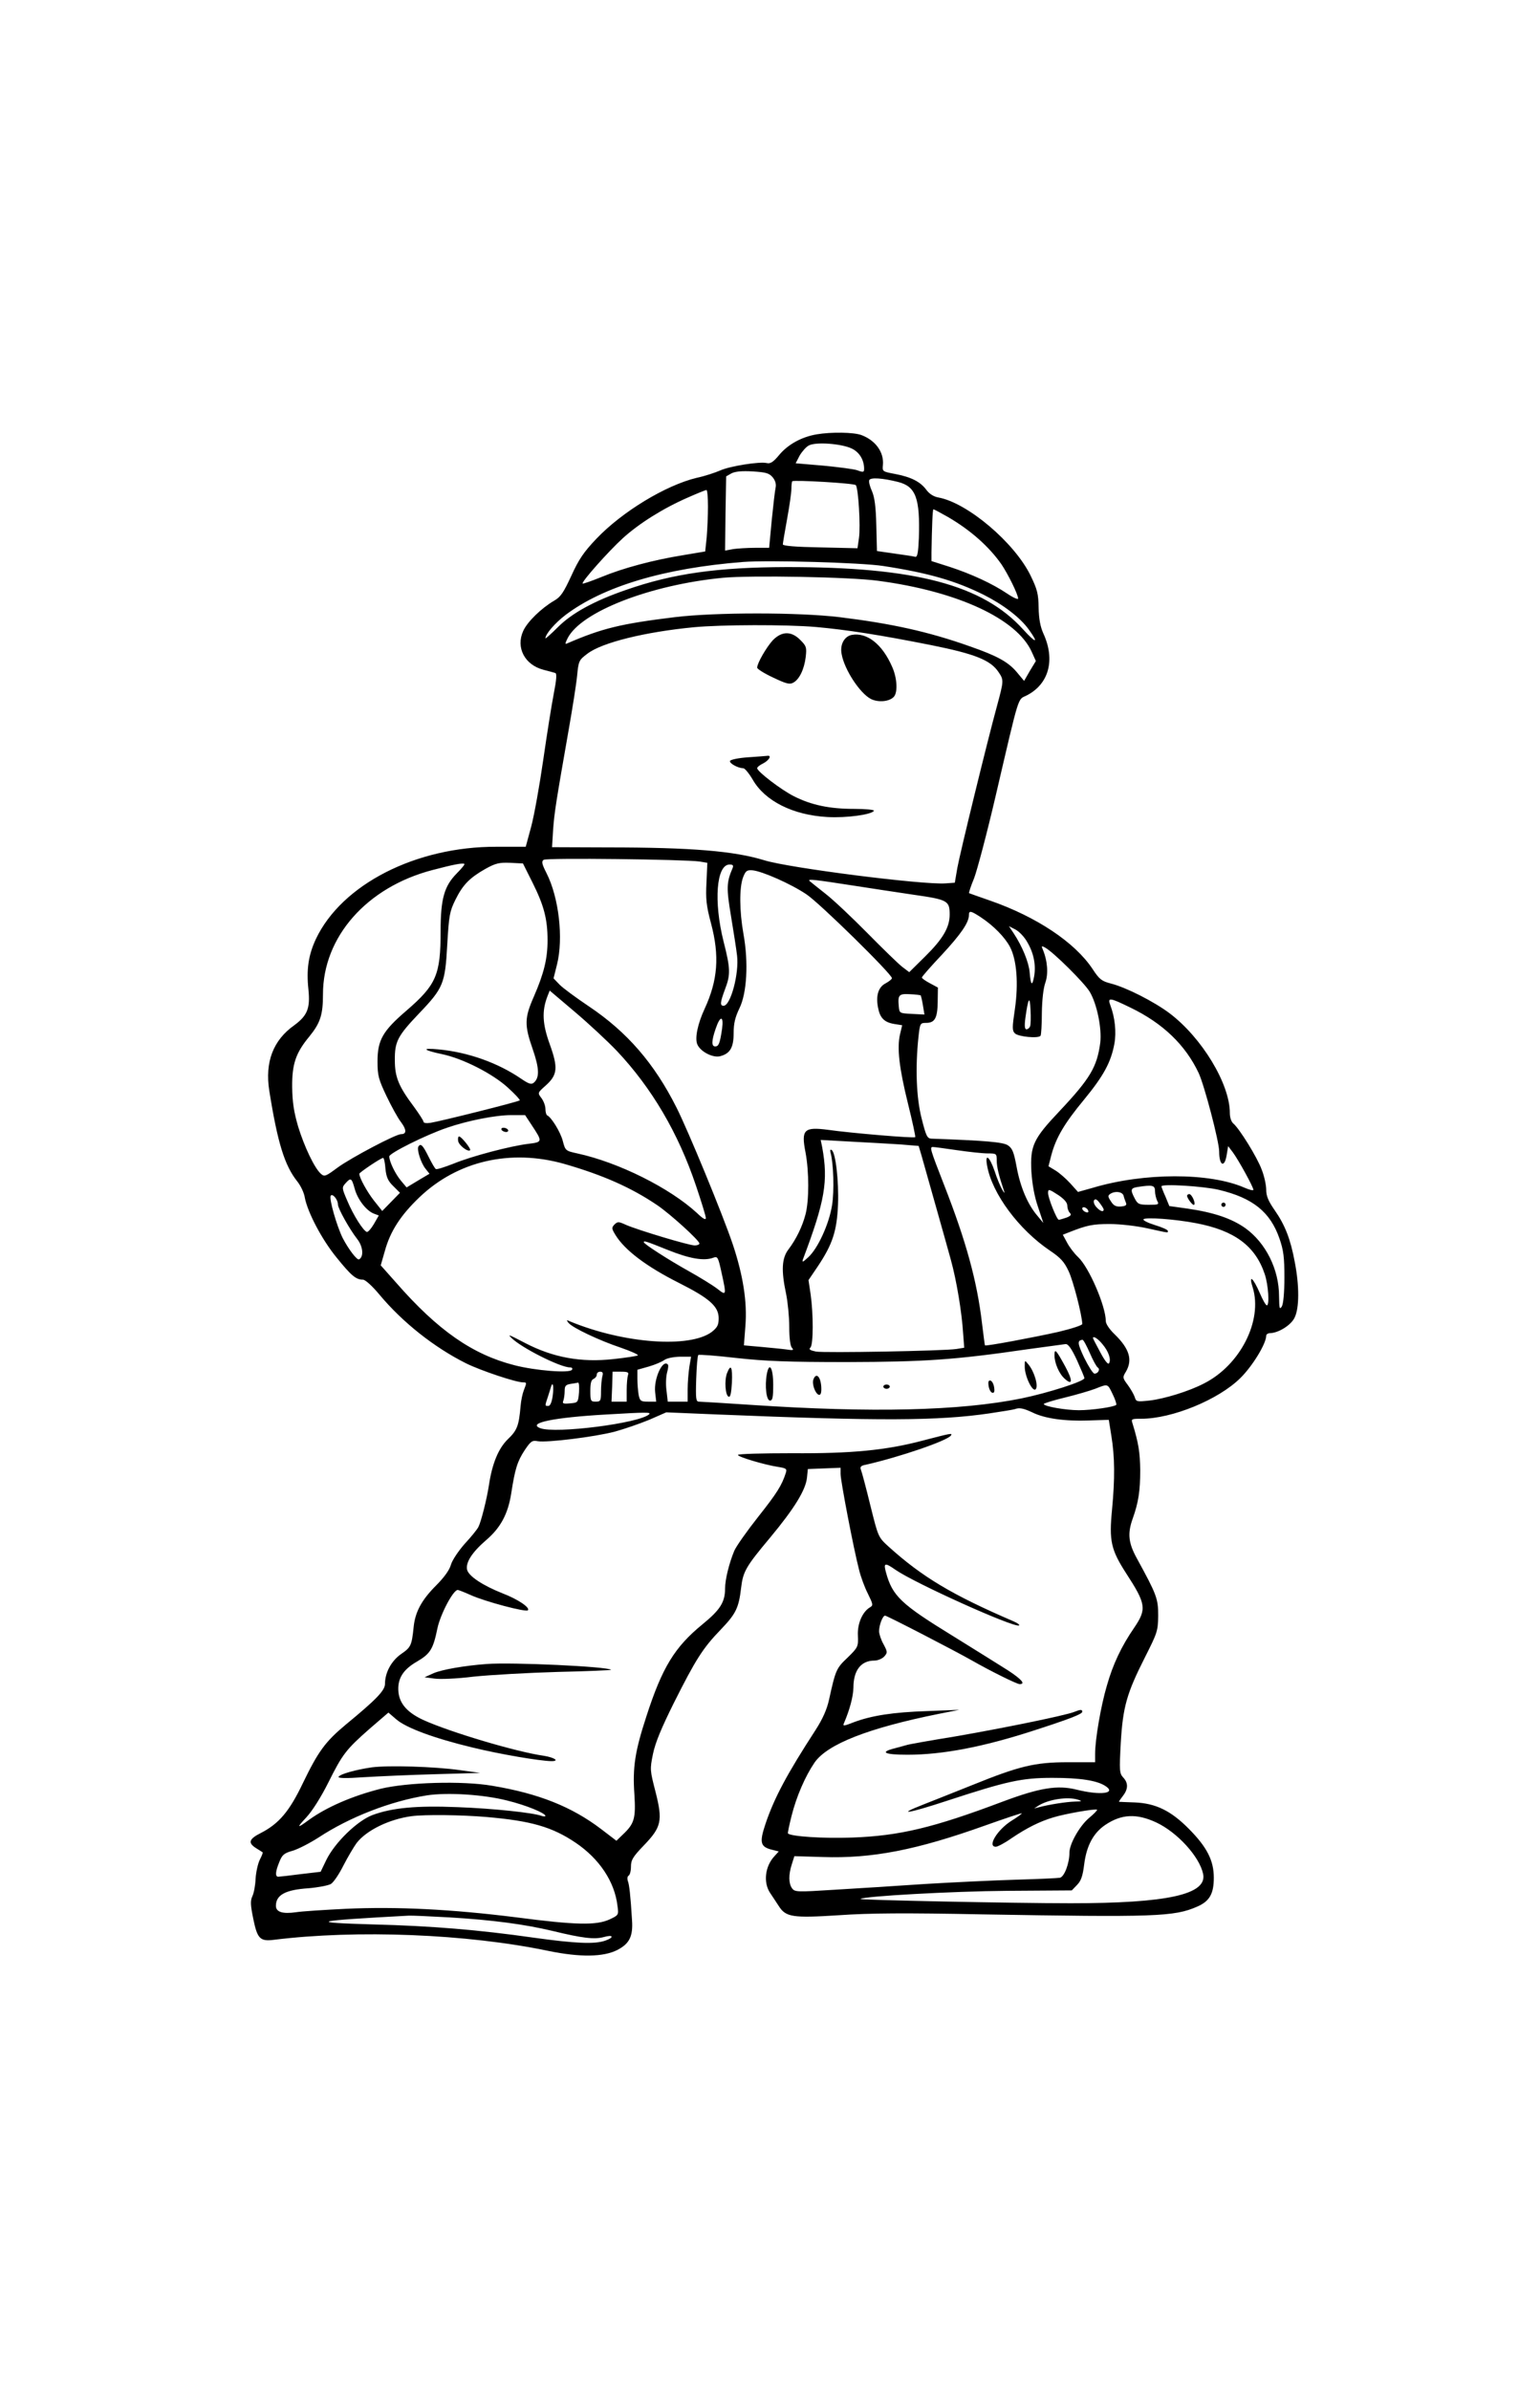 <?xml version="1.0" standalone="no"?>
<!DOCTYPE svg PUBLIC "-//W3C//DTD SVG 20010904//EN"
 "http://www.w3.org/TR/2001/REC-SVG-20010904/DTD/svg10.dtd">
<svg version="1.0" xmlns="http://www.w3.org/2000/svg"
 width="720pt" height="1117pt" viewBox="0 0 720 1117"
 preserveAspectRatio="xMidYMid meet">

<g transform="translate(0,1117) scale(0.1,-0.1)"
fill="#000000" stroke="none">
<path d="M3817 9140 c-70 -12 -133 -47 -174 -96 -28 -34 -42 -42 -58 -38 -33
8 -173 -14 -219 -35 -23 -10 -71 -26 -109 -34 -145 -35 -348 -158 -469 -285
-59 -62 -82 -96 -117 -173 -36 -78 -50 -99 -80 -116 -60 -35 -126 -99 -145
-142 -35 -77 7 -158 95 -181 24 -6 49 -13 55 -15 8 -2 6 -31 -7 -97 -10 -51
-32 -190 -49 -308 -17 -118 -42 -258 -56 -311 l-26 -96 -137 0 c-377 1 -723
-176 -844 -431 -35 -75 -45 -142 -35 -236 9 -88 -5 -122 -66 -167 -99 -70
-138 -172 -117 -306 39 -245 72 -350 131 -424 16 -20 32 -54 35 -75 13 -69 80
-197 149 -281 68 -84 90 -103 123 -103 11 0 44 -30 78 -71 107 -128 254 -245
404 -320 69 -34 233 -89 267 -89 17 0 17 -1 3 -37 -6 -15 -13 -48 -15 -73 -8
-93 -16 -114 -60 -156 -44 -43 -73 -114 -88 -214 -10 -66 -37 -172 -49 -195
-5 -11 -34 -47 -64 -79 -29 -33 -59 -77 -65 -99 -7 -25 -33 -60 -69 -96 -68
-68 -98 -124 -105 -194 -9 -87 -13 -95 -58 -126 -46 -32 -76 -87 -76 -140 0
-31 -42 -74 -183 -190 -96 -80 -129 -125 -201 -274 -63 -132 -112 -189 -195
-232 -58 -29 -63 -47 -23 -72 15 -9 28 -18 30 -19 2 -1 -4 -17 -13 -34 -9 -18
-18 -58 -20 -89 -1 -31 -8 -68 -15 -82 -10 -22 -9 -41 4 -105 19 -94 32 -107
96 -99 388 48 903 28 1285 -52 147 -30 256 -29 322 5 56 29 73 64 68 138 -7
116 -13 169 -20 185 -3 10 -2 20 4 24 6 3 11 22 11 42 0 31 9 46 59 98 84 87
90 116 56 251 -26 101 -27 105 -12 178 11 53 39 120 97 237 103 205 136 257
220 344 70 73 84 100 95 195 9 76 22 99 136 235 113 136 166 222 172 280 l4
40 77 3 76 3 0 -29 c0 -32 61 -350 86 -446 8 -34 27 -85 42 -114 24 -49 25
-54 10 -63 -35 -20 -60 -76 -57 -132 2 -52 1 -55 -48 -103 -53 -50 -56 -57
-87 -197 -10 -46 -30 -90 -62 -140 -135 -208 -193 -317 -234 -437 -31 -92 -26
-111 33 -125 l28 -7 -20 -22 c-44 -47 -53 -122 -21 -171 11 -16 29 -44 41 -62
33 -52 64 -57 282 -43 143 10 312 11 667 4 810 -14 900 -11 1007 36 58 25 78
60 78 135 0 81 -32 143 -116 228 -85 86 -156 120 -254 124 -38 1 -71 3 -73 3
-2 0 6 12 17 26 26 33 27 62 2 88 -17 19 -18 31 -11 161 10 169 28 232 113
400 58 115 61 123 62 195 0 80 -7 98 -100 268 -39 71 -44 115 -20 183 28 78
36 132 36 229 -1 83 -8 127 -36 218 -7 21 -5 22 41 22 144 0 361 89 463 190
57 56 121 161 121 198 0 6 8 12 18 12 40 1 99 38 115 73 22 45 22 148 1 257
-20 109 -46 175 -94 244 -30 43 -40 67 -40 96 0 22 -9 64 -21 94 -21 58 -104
191 -132 215 -10 8 -17 28 -17 50 0 136 -131 352 -282 466 -72 54 -203 121
-275 139 -42 11 -53 19 -85 68 -83 125 -263 244 -478 319 -52 18 -97 34 -99
35 -2 2 8 33 23 69 14 36 60 209 101 385 114 489 102 448 145 470 104 53 135
166 78 290 -14 31 -21 68 -22 120 -1 65 -6 85 -38 151 -75 153 -294 339 -430
364 -23 4 -43 17 -57 36 -28 38 -72 60 -146 74 -59 11 -60 12 -57 41 6 60 -34
116 -101 141 -36 13 -139 15 -210 3z m165 -66 c36 -17 58 -53 58 -95 0 -16 -4
-17 -31 -7 -16 6 -88 15 -160 22 l-129 11 18 35 c11 19 30 41 43 48 32 18 153
9 201 -14z m-369 -135 c12 -15 17 -32 13 -49 -3 -14 -11 -82 -18 -152 l-12
-128 -66 0 c-36 0 -82 -3 -103 -6 l-37 -7 2 174 3 173 25 14 c17 9 50 12 99 9
63 -4 77 -8 94 -28z m585 -21 c84 -21 104 -76 98 -263 -3 -69 -7 -89 -17 -87
-7 2 -51 9 -96 15 l-83 12 -3 120 c-2 87 -8 131 -20 159 -10 22 -16 45 -13 52
5 14 62 10 134 -8z m-197 -15 c12 -12 23 -192 15 -247 l-7 -48 -175 4 c-113 2
-174 7 -174 14 0 5 9 59 20 119 11 60 20 123 20 140 0 18 2 34 4 36 8 7 288
-9 297 -18z m-691 -100 c0 -43 -3 -108 -6 -144 l-7 -66 -101 -17 c-143 -23
-284 -61 -383 -102 -47 -19 -87 -33 -89 -31 -7 7 120 150 188 212 76 69 189
140 304 190 43 19 82 35 87 35 4 0 7 -35 7 -77z m1122 -49 c105 -61 192 -138
250 -221 31 -46 78 -141 78 -160 0 -6 -23 4 -51 23 -70 47 -168 92 -269 125
l-85 27 0 41 c2 118 5 201 9 201 3 0 33 -16 68 -36z m-302 -229 c209 -32 338
-69 470 -135 91 -46 170 -106 210 -162 48 -66 34 -66 -26 0 -189 209 -506 293
-1108 292 -321 -1 -530 -30 -750 -107 -148 -51 -252 -108 -318 -174 -32 -32
-58 -55 -58 -52 0 20 45 72 95 110 177 133 460 218 830 247 118 9 553 -3 655
-19z m-25 -69 c372 -49 650 -178 719 -333 l19 -42 -28 -46 -27 -47 -35 42
c-40 47 -91 75 -217 119 -194 69 -367 107 -611 137 -192 23 -580 23 -770 0
-253 -31 -340 -52 -504 -123 -10 -5 -9 1 3 25 64 124 386 249 726 282 132 12
592 4 725 -14z m-290 -216 c144 -13 299 -37 540 -85 204 -41 276 -70 313 -125
26 -38 25 -41 -7 -160 -43 -156 -173 -688 -185 -755 l-12 -70 -43 -3 c-104 -8
-733 72 -848 108 -140 43 -339 60 -733 60 l-259 1 5 82 c6 82 14 131 73 468
17 97 35 209 39 250 7 70 8 74 48 104 67 52 269 102 499 124 129 12 430 13
570 1z m-544 -1096 l36 -6 -4 -92 c-4 -76 -1 -108 21 -190 41 -154 32 -267
-30 -401 -32 -69 -46 -136 -34 -165 14 -34 72 -64 106 -56 47 12 64 40 64 108
0 46 7 74 27 116 35 71 43 214 19 347 -19 107 -20 216 -2 265 12 30 17 35 44
33 45 -4 179 -63 252 -112 61 -40 400 -373 400 -392 0 -5 -13 -15 -29 -24 -34
-17 -47 -57 -36 -113 9 -49 29 -69 75 -77 l38 -6 -10 -42 c-15 -64 -4 -158 37
-324 21 -84 36 -155 34 -157 -5 -6 -301 19 -406 34 -114 15 -128 2 -107 -105
17 -90 17 -226 0 -290 -15 -57 -43 -115 -80 -164 -31 -41 -34 -98 -11 -206 8
-39 15 -108 15 -156 0 -54 5 -90 13 -98 10 -11 5 -12 -28 -7 -22 3 -75 8 -118
12 l-79 7 7 91 c9 112 -11 237 -59 381 -46 137 -208 530 -263 639 -104 207
-231 353 -408 472 -61 41 -124 87 -139 103 l-28 29 16 64 c31 123 9 314 -49
428 -22 43 -24 55 -13 62 13 10 661 2 729 -8z m-1136 -56 c-58 -59 -75 -118
-75 -269 0 -205 -20 -251 -160 -372 -111 -95 -135 -138 -135 -237 0 -67 5 -84
42 -162 23 -48 53 -103 68 -122 26 -35 27 -56 0 -56 -25 0 -231 -109 -295
-155 -58 -43 -63 -45 -80 -30 -30 27 -77 126 -106 220 -20 69 -27 113 -28 185
-1 108 17 160 80 236 52 64 64 102 64 198 0 268 205 500 511 580 99 26 140 34
150 29 4 -1 -13 -22 -36 -45z m355 -43 c53 -106 70 -170 70 -269 0 -86 -17
-155 -64 -263 -44 -100 -45 -133 -5 -247 31 -90 32 -133 4 -156 -11 -9 -23 -5
-57 18 -109 75 -249 125 -387 138 -82 8 -75 -3 15 -22 97 -20 237 -91 309
-157 33 -30 58 -57 55 -59 -7 -7 -376 -99 -417 -105 -19 -3 -33 -1 -33 5 0 5
-20 36 -44 69 -72 96 -90 139 -90 218 -1 88 13 114 114 220 113 118 121 139
131 320 8 137 11 155 38 210 35 71 67 103 141 145 47 26 64 30 115 28 l60 -3
45 -90z m935 68 c-29 -67 -29 -94 -7 -226 12 -73 25 -155 28 -183 10 -83 -30
-234 -63 -234 -18 0 -16 16 7 78 26 68 25 96 -7 222 -47 187 -34 360 28 360
16 0 19 -4 14 -17z m575 -83 c69 -11 190 -29 270 -41 161 -23 170 -28 170 -93
0 -59 -31 -113 -114 -195 l-75 -74 -33 25 c-18 14 -91 85 -163 158 -71 72
-159 155 -195 183 -36 28 -69 55 -75 60 -11 11 21 7 215 -23z m585 -146 c61
-40 114 -95 137 -139 32 -61 40 -172 23 -290 -13 -87 -13 -101 0 -114 16 -16
111 -25 120 -11 3 5 6 53 6 107 1 61 7 114 16 140 15 42 11 102 -12 157 -7 16
-5 17 11 8 39 -21 185 -166 209 -207 34 -57 57 -172 49 -238 -15 -113 -47
-167 -191 -320 -122 -129 -137 -161 -131 -281 4 -60 14 -117 31 -166 l25 -75
-29 35 c-45 53 -79 134 -96 227 -13 70 -20 87 -41 101 -23 15 -106 22 -358 31
-19 1 -25 14 -45 94 -25 97 -30 238 -15 380 7 65 8 67 36 67 41 0 53 23 54 98
l1 67 -37 20 c-21 11 -38 23 -38 27 0 4 42 52 94 107 89 96 126 150 126 185 0
22 9 20 55 -10z m218 -117 c30 -51 41 -106 32 -159 -9 -49 -16 -43 -21 18 -4
47 -34 121 -75 183 l-22 33 31 -16 c17 -9 42 -35 55 -59z m-1919 -508 c163
-173 287 -383 370 -630 25 -74 46 -142 46 -151 0 -11 -14 -3 -42 24 -126 116
-365 236 -559 278 -55 12 -56 13 -68 59 -11 42 -54 111 -73 119 -4 2 -8 16 -8
30 0 15 -9 38 -19 51 -18 24 -18 24 20 58 56 50 59 83 19 194 -34 94 -37 154
-11 222 l11 28 118 -100 c65 -55 153 -137 196 -182z m1421 259 c1 -2 6 -22 10
-46 l7 -43 -59 3 c-58 3 -58 3 -61 36 -5 53 1 59 53 56 26 -1 48 -4 50 -6z
m511 -144 c-3 -8 -11 -14 -17 -14 -8 0 -10 15 -5 53 13 94 21 108 24 38 2 -35
1 -70 -2 -77z m470 87 c151 -73 256 -174 318 -305 27 -58 96 -321 96 -367 0
-67 25 -78 35 -17 l7 42 22 -29 c26 -35 96 -162 96 -175 0 -5 -19 0 -42 10
-162 71 -470 71 -710 -1 l-68 -19 -36 40 c-20 22 -51 49 -69 60 l-33 20 13 51
c22 83 62 150 153 260 92 112 126 175 142 261 10 54 3 123 -19 181 -14 37 -3
36 95 -12z m-1910 -98 c-10 -69 -16 -83 -32 -83 -18 0 -18 25 2 83 21 62 38
62 30 0z m-890 -451 c51 -77 51 -79 -14 -87 -85 -10 -267 -58 -352 -93 -41
-16 -78 -28 -82 -25 -5 2 -20 29 -35 59 -26 52 -36 63 -47 46 -8 -14 12 -77
33 -103 l19 -24 -54 -32 -53 -32 -26 31 c-27 32 -55 90 -55 114 0 15 170 100
270 134 96 33 226 59 300 59 l65 0 31 -47z m1724 -90 l85 -7 12 -40 c23 -82
117 -413 139 -494 26 -94 51 -244 57 -343 l5 -66 -37 -6 c-58 -9 -615 -19
-656 -12 -28 6 -35 10 -26 19 14 14 14 156 1 248 l-10 67 44 65 c68 102 89
164 94 289 4 108 -11 243 -30 254 -6 4 -8 -1 -5 -12 14 -50 18 -180 7 -247
-14 -87 -66 -201 -111 -242 -25 -23 -30 -26 -25 -10 103 273 119 365 90 524
l-7 34 144 -8 c79 -4 182 -10 229 -13z m265 -27 c55 -8 119 -15 143 -15 41 0
42 -1 42 -33 0 -30 10 -71 34 -142 5 -13 2 -12 -8 5 -8 14 -25 53 -36 88 -24
69 -46 85 -35 25 23 -131 149 -300 295 -398 49 -33 66 -52 86 -95 22 -46 63
-207 64 -247 0 -6 -49 -22 -112 -37 -116 -26 -340 -68 -343 -63 -1 1 -7 48
-14 105 -23 195 -74 381 -176 642 -68 174 -69 180 -53 180 7 0 58 -7 113 -15z
m-2673 -86 c4 -40 12 -58 37 -82 l31 -31 -42 -43 -41 -42 -39 49 c-32 41 -68
106 -68 125 0 6 101 74 111 74 4 1 9 -22 11 -50z m836 22 c181 -52 314 -111
435 -193 63 -43 197 -165 197 -179 0 -5 -10 -9 -22 -9 -27 0 -266 72 -321 96
-35 16 -39 16 -54 2 -14 -15 -14 -19 5 -50 44 -71 145 -147 296 -223 143 -72
186 -110 186 -165 0 -32 -6 -43 -32 -64 -103 -77 -411 -55 -663 49 -17 8 -18
7 -7 -7 19 -23 143 -82 245 -116 49 -17 84 -33 79 -36 -6 -3 -56 -11 -113 -17
-152 -17 -283 7 -414 75 -79 41 -82 42 -64 24 46 -46 228 -138 274 -138 10 0
13 -5 9 -11 -10 -17 -171 -4 -268 21 -197 50 -359 163 -554 386 l-72 81 19 66
c25 92 73 167 162 252 178 170 426 227 677 156z m-980 -115 c13 -50 54 -103
89 -117 l24 -9 -23 -40 c-13 -22 -27 -38 -33 -37 -17 6 -63 78 -91 145 -26 60
-26 63 -9 82 25 28 29 26 43 -24z m3742 -12 c0 -14 5 -34 10 -45 10 -18 7 -19
-39 -19 -46 0 -52 3 -66 30 -21 40 -19 48 13 53 71 11 82 8 82 -19z m298 6
c160 -38 241 -104 284 -228 19 -55 23 -87 23 -182 0 -71 -5 -123 -12 -135 -11
-17 -12 -9 -13 48 0 125 -62 249 -158 318 -64 45 -146 73 -269 91 l-86 12 -18
44 c-11 24 -19 46 -19 48 0 13 195 1 268 -16z m-748 -26 c26 -18 40 -34 40
-48 0 -12 5 -27 12 -34 8 -8 5 -14 -16 -22 -15 -5 -31 -10 -36 -10 -9 0 -50
102 -50 125 0 20 4 19 50 -11z m303 -1 c2 -10 8 -25 11 -33 5 -12 -1 -16 -23
-18 -23 -2 -35 4 -47 24 -15 22 -15 27 -3 35 23 15 56 10 62 -8z m-3673 -42
c0 -18 54 -115 90 -161 27 -34 32 -82 9 -95 -9 -6 -49 46 -77 100 -28 57 -64
183 -56 197 8 13 34 -17 34 -41z m3580 -23 c0 -14 -17 -8 -34 11 -10 11 -15
25 -11 32 6 8 13 5 26 -12 10 -13 19 -27 19 -31z m-72 -6 c2 -7 -2 -10 -12 -6
-9 3 -16 11 -16 16 0 13 23 5 28 -10z m504 -58 c179 -34 277 -106 321 -238 17
-50 23 -146 10 -146 -5 0 -19 25 -32 55 -32 75 -55 93 -34 28 47 -154 -58
-362 -228 -448 -71 -37 -186 -72 -256 -80 -58 -6 -61 -6 -68 17 -4 12 -19 38
-33 57 -24 32 -24 35 -8 61 32 55 17 107 -53 175 -23 22 -41 48 -41 61 0 70
-79 253 -130 300 -17 16 -40 46 -51 67 l-20 37 28 11 c86 34 112 39 192 39 48
0 125 -9 175 -20 105 -23 96 -22 96 -12 0 5 -27 17 -60 27 -32 10 -57 22 -54
27 7 11 147 1 246 -18z m-2470 -125 c102 -41 170 -53 214 -36 19 7 22 1 37
-68 24 -109 24 -112 -20 -77 -21 16 -81 53 -133 82 -95 53 -210 127 -210 135
0 8 7 6 112 -36z m2032 -440 c29 -34 42 -72 31 -90 -5 -7 -21 14 -41 52 -19
35 -34 64 -34 66 0 12 23 -2 44 -28z m-59 -41 c15 -35 32 -66 38 -69 12 -8 0
-29 -16 -28 -7 0 -28 34 -48 74 -32 68 -33 81 -8 84 4 1 19 -27 34 -61z m-60
-34 c19 -42 35 -80 35 -84 0 -15 -172 -70 -295 -95 -286 -58 -699 -68 -1265
-30 -124 8 -232 15 -242 15 -14 0 -16 12 -13 106 2 59 6 109 10 112 3 3 83 -3
178 -14 137 -15 241 -19 517 -19 363 1 502 10 845 60 88 12 168 23 177 24 12
1 28 -21 53 -75z m-1812 -31 c-4 -27 -8 -74 -8 -106 l0 -57 -46 0 -47 0 -6 53
c-4 28 -2 66 3 84 5 17 7 34 3 37 -24 25 -66 -67 -59 -130 l5 -44 -38 0 c-34
0 -38 3 -44 31 -3 17 -6 51 -6 75 l0 43 53 15 c28 8 61 22 72 30 12 9 42 15
73 16 l53 0 -8 -47z m-407 -45 c-3 -13 -6 -44 -6 -70 0 -44 -2 -48 -25 -48
-23 0 -25 3 -25 50 0 36 4 52 15 56 8 4 15 12 15 20 0 8 7 14 16 14 12 0 15
-6 10 -22z m120 6 c-3 -9 -6 -40 -6 -70 l0 -54 -35 0 -36 0 3 70 2 70 39 0
c32 0 38 -3 33 -16z m-229 -81 c-4 -47 -5 -48 -42 -51 -32 -3 -37 -1 -31 13 3
9 6 29 6 45 0 24 5 29 28 33 15 2 31 5 35 6 4 0 6 -20 4 -46z m-123 -16 c-4
-30 -12 -47 -20 -47 -17 0 -17 -1 -3 41 6 19 13 40 15 48 9 29 14 2 8 -42z
m2618 8 c12 -24 19 -47 17 -50 -11 -10 -113 -25 -175 -25 -62 0 -164 18 -164
29 0 3 44 17 98 30 54 13 118 32 142 41 61 24 58 25 82 -25z m-376 -85 c58
-29 152 -42 264 -38 l94 3 12 -75 c16 -98 17 -198 3 -346 -14 -144 -5 -186 66
-296 93 -143 97 -167 38 -254 -60 -87 -100 -172 -128 -271 -28 -94 -55 -252
-55 -318 l0 -40 -128 0 c-154 0 -227 -18 -447 -107 -82 -33 -186 -74 -229 -91
-133 -52 -67 -41 112 18 278 91 348 107 492 107 129 0 208 -12 248 -38 54 -35
-23 -45 -135 -17 -89 22 -171 9 -345 -56 -326 -123 -484 -160 -703 -168 -136
-5 -286 5 -301 19 -2 2 6 39 17 83 23 91 64 185 107 248 60 87 253 162 581
228 l96 19 -149 -6 c-160 -5 -261 -21 -344 -52 -48 -19 -53 -19 -46 -4 27 63
43 124 44 165 0 81 35 127 98 127 16 0 37 9 46 19 16 18 16 21 -3 57 -12 21
-21 49 -21 61 0 29 17 73 28 73 9 0 328 -165 407 -210 84 -48 209 -110 222
-110 29 0 10 22 -54 64 -38 24 -153 96 -258 161 -243 149 -283 187 -313 298
-12 44 -5 46 45 11 93 -64 551 -270 577 -260 6 2 -7 12 -29 21 -283 122 -424
206 -581 348 -48 44 -48 44 -85 193 -20 82 -40 157 -44 166 -5 13 0 19 22 23
159 36 384 113 399 137 8 12 2 11 -136 -25 -168 -44 -328 -60 -607 -58 -139 0
-253 -3 -253 -8 0 -9 123 -46 188 -56 38 -6 42 -9 36 -28 -19 -59 -42 -95
-129 -205 -53 -67 -103 -138 -112 -159 -24 -58 -43 -134 -43 -176 0 -64 -23
-100 -105 -167 -131 -107 -189 -202 -263 -431 -53 -162 -65 -238 -56 -364 7
-113 0 -137 -54 -188 l-30 -29 -72 55 c-137 104 -292 166 -509 202 -140 24
-397 16 -521 -14 -134 -34 -253 -86 -335 -145 -57 -42 -60 -39 -13 11 28 30
69 95 103 163 66 132 82 154 195 253 l86 74 36 -31 c47 -41 178 -89 356 -132
131 -32 315 -63 370 -64 40 0 14 17 -35 25 -128 18 -437 110 -563 167 -74 34
-111 75 -117 130 -6 62 20 105 86 143 63 37 76 58 96 155 14 67 74 180 95 180
4 0 32 -11 61 -24 66 -30 258 -81 267 -71 12 12 -47 52 -118 79 -93 37 -158
80 -166 110 -8 34 23 82 89 139 67 57 102 122 117 217 18 117 29 151 63 203
29 43 35 47 62 42 43 -7 265 20 360 45 44 12 116 37 160 55 l80 35 240 -10
c760 -31 1030 -30 1270 5 61 9 115 18 120 20 21 8 40 4 81 -15z m-1791 -9
c-45 -42 -438 -92 -509 -65 -63 24 61 50 309 64 188 11 210 11 200 1z m-664
-1805 c90 -22 179 -59 179 -72 0 -3 -8 -3 -17 0 -39 15 -228 35 -393 41 -194
8 -307 -3 -399 -37 -71 -27 -175 -128 -215 -209 l-27 -56 -94 -11 c-52 -7 -99
-12 -104 -12 -15 0 -14 23 5 69 13 33 22 41 61 52 25 7 80 35 122 62 146 96
337 170 506 197 96 15 267 4 376 -24z m2669 4 c22 -7 19 -8 -16 -9 -38 -1
-122 -14 -169 -27 l-20 -5 20 13 c48 30 137 43 185 28z m50 -87 c-43 -37 -90
-120 -90 -160 0 -51 -24 -114 -45 -118 -11 -2 -103 -6 -205 -9 -102 -3 -293
-12 -425 -20 -132 -9 -323 -21 -424 -27 -174 -11 -185 -11 -198 7 -16 22 -17
63 -1 112 l12 38 132 -4 c231 -8 440 33 759 147 93 33 170 59 172 57 2 -1 -19
-17 -47 -34 -67 -42 -116 -122 -74 -122 8 0 41 17 72 39 74 50 133 79 196 98
55 17 198 42 205 36 3 -2 -15 -20 -39 -40z m-2815 6 c208 -18 306 -46 416
-120 111 -75 183 -182 196 -296 6 -42 5 -43 -38 -63 -62 -28 -158 -26 -434 10
-303 38 -560 51 -798 40 -104 -5 -209 -12 -233 -16 -63 -9 -94 1 -94 30 0 51
45 75 152 82 46 4 93 13 105 20 13 8 39 47 59 87 20 39 48 86 61 104 46 60
153 112 258 126 62 8 234 6 350 -4z m3130 -25 c99 -46 203 -160 220 -241 20
-96 -166 -137 -620 -137 -270 0 -988 15 -982 20 13 13 433 36 685 38 l303 2
24 25 c19 19 27 41 34 97 11 88 44 148 100 185 75 50 145 53 236 11z m-3305
-444 c201 -12 352 -32 486 -64 136 -33 193 -40 237 -28 45 13 50 -2 6 -17 -49
-17 -139 -13 -333 14 -260 37 -478 55 -751 62 -315 9 -282 17 165 41 14 1 99
-3 190 -8z"/>
<path d="M3613 8178 c-30 -33 -73 -107 -73 -128 0 -6 33 -27 74 -46 61 -29 78
-34 95 -24 28 15 51 62 58 120 5 45 3 51 -25 79 -42 43 -87 42 -129 -1z"/>
<path d="M3982 8203 c-35 -7 -56 -46 -47 -90 13 -73 85 -182 136 -209 35 -18
89 -13 109 11 18 22 14 88 -9 139 -46 106 -118 162 -189 149z"/>
<path d="M3496 7631 c-44 -3 -81 -11 -83 -17 -4 -11 38 -34 62 -34 7 0 27 -24
44 -53 57 -100 188 -166 349 -175 90 -5 206 11 218 29 3 5 -39 9 -93 9 -115 0
-200 18 -281 59 -60 30 -172 116 -172 131 0 5 12 15 27 22 28 14 43 39 21 36
-7 -1 -49 -4 -92 -7z"/>
<path d="M2345 5890 c3 -5 13 -10 21 -10 8 0 12 5 9 10 -3 6 -13 10 -21 10 -8
0 -12 -4 -9 -10z"/>
<path d="M2142 5838 c3 -20 46 -53 56 -43 6 5 -41 64 -51 64 -5 1 -7 -9 -5
-21z"/>
<path d="M5550 5582 c0 -12 28 -48 33 -42 8 8 -11 50 -23 50 -5 0 -10 -4 -10
-8z"/>
<path d="M5710 5540 c0 -5 5 -10 10 -10 6 0 10 5 10 10 0 6 -4 10 -10 10 -5 0
-10 -4 -10 -10z"/>
<path d="M4930 4837 c0 -37 22 -88 49 -111 36 -32 37 -8 2 57 -43 79 -51 88
-51 54z"/>
<path d="M4791 4785 c-1 -44 36 -122 51 -107 14 14 -6 83 -34 116 -17 21 -17
21 -17 -9z"/>
<path d="M3399 4753 c-13 -34 -8 -105 8 -110 8 -3 12 18 15 66 3 74 -5 90 -23
44z"/>
<path d="M3585 4748 c-10 -55 -2 -123 15 -123 12 0 15 15 15 74 0 80 -19 110
-30 49z"/>
<path d="M3803 4724 c-8 -20 8 -66 25 -72 8 -2 12 7 12 26 0 55 -23 83 -37 46z"/>
<path d="M4622 4694 c2 -15 9 -29 16 -32 10 -3 13 4 10 24 -2 15 -9 29 -16 32
-10 3 -13 -4 -10 -24z"/>
<path d="M4130 4690 c0 -5 7 -10 15 -10 8 0 15 5 15 10 0 6 -7 10 -15 10 -8 0
-15 -4 -15 -10z"/>
<path d="M2275 3394 c-106 -8 -208 -26 -248 -43 l-42 -19 45 -6 c26 -4 105 -1
185 9 77 8 254 18 393 22 139 3 251 8 249 10 -16 15 -462 36 -582 27z"/>
<path d="M5022 3170 c-39 -16 -338 -77 -559 -115 -117 -19 -219 -37 -225 -40
-7 -2 -32 -9 -55 -15 -72 -18 -49 -30 60 -30 163 0 352 36 587 112 173 56 230
78 230 89 0 11 -8 11 -38 -1z"/>
<path d="M1738 2911 c-75 -11 -147 -31 -155 -44 -4 -7 34 -8 118 -2 68 4 219
11 334 14 l210 6 -95 13 c-119 17 -336 23 -412 13z"/>
</g>
</svg>
